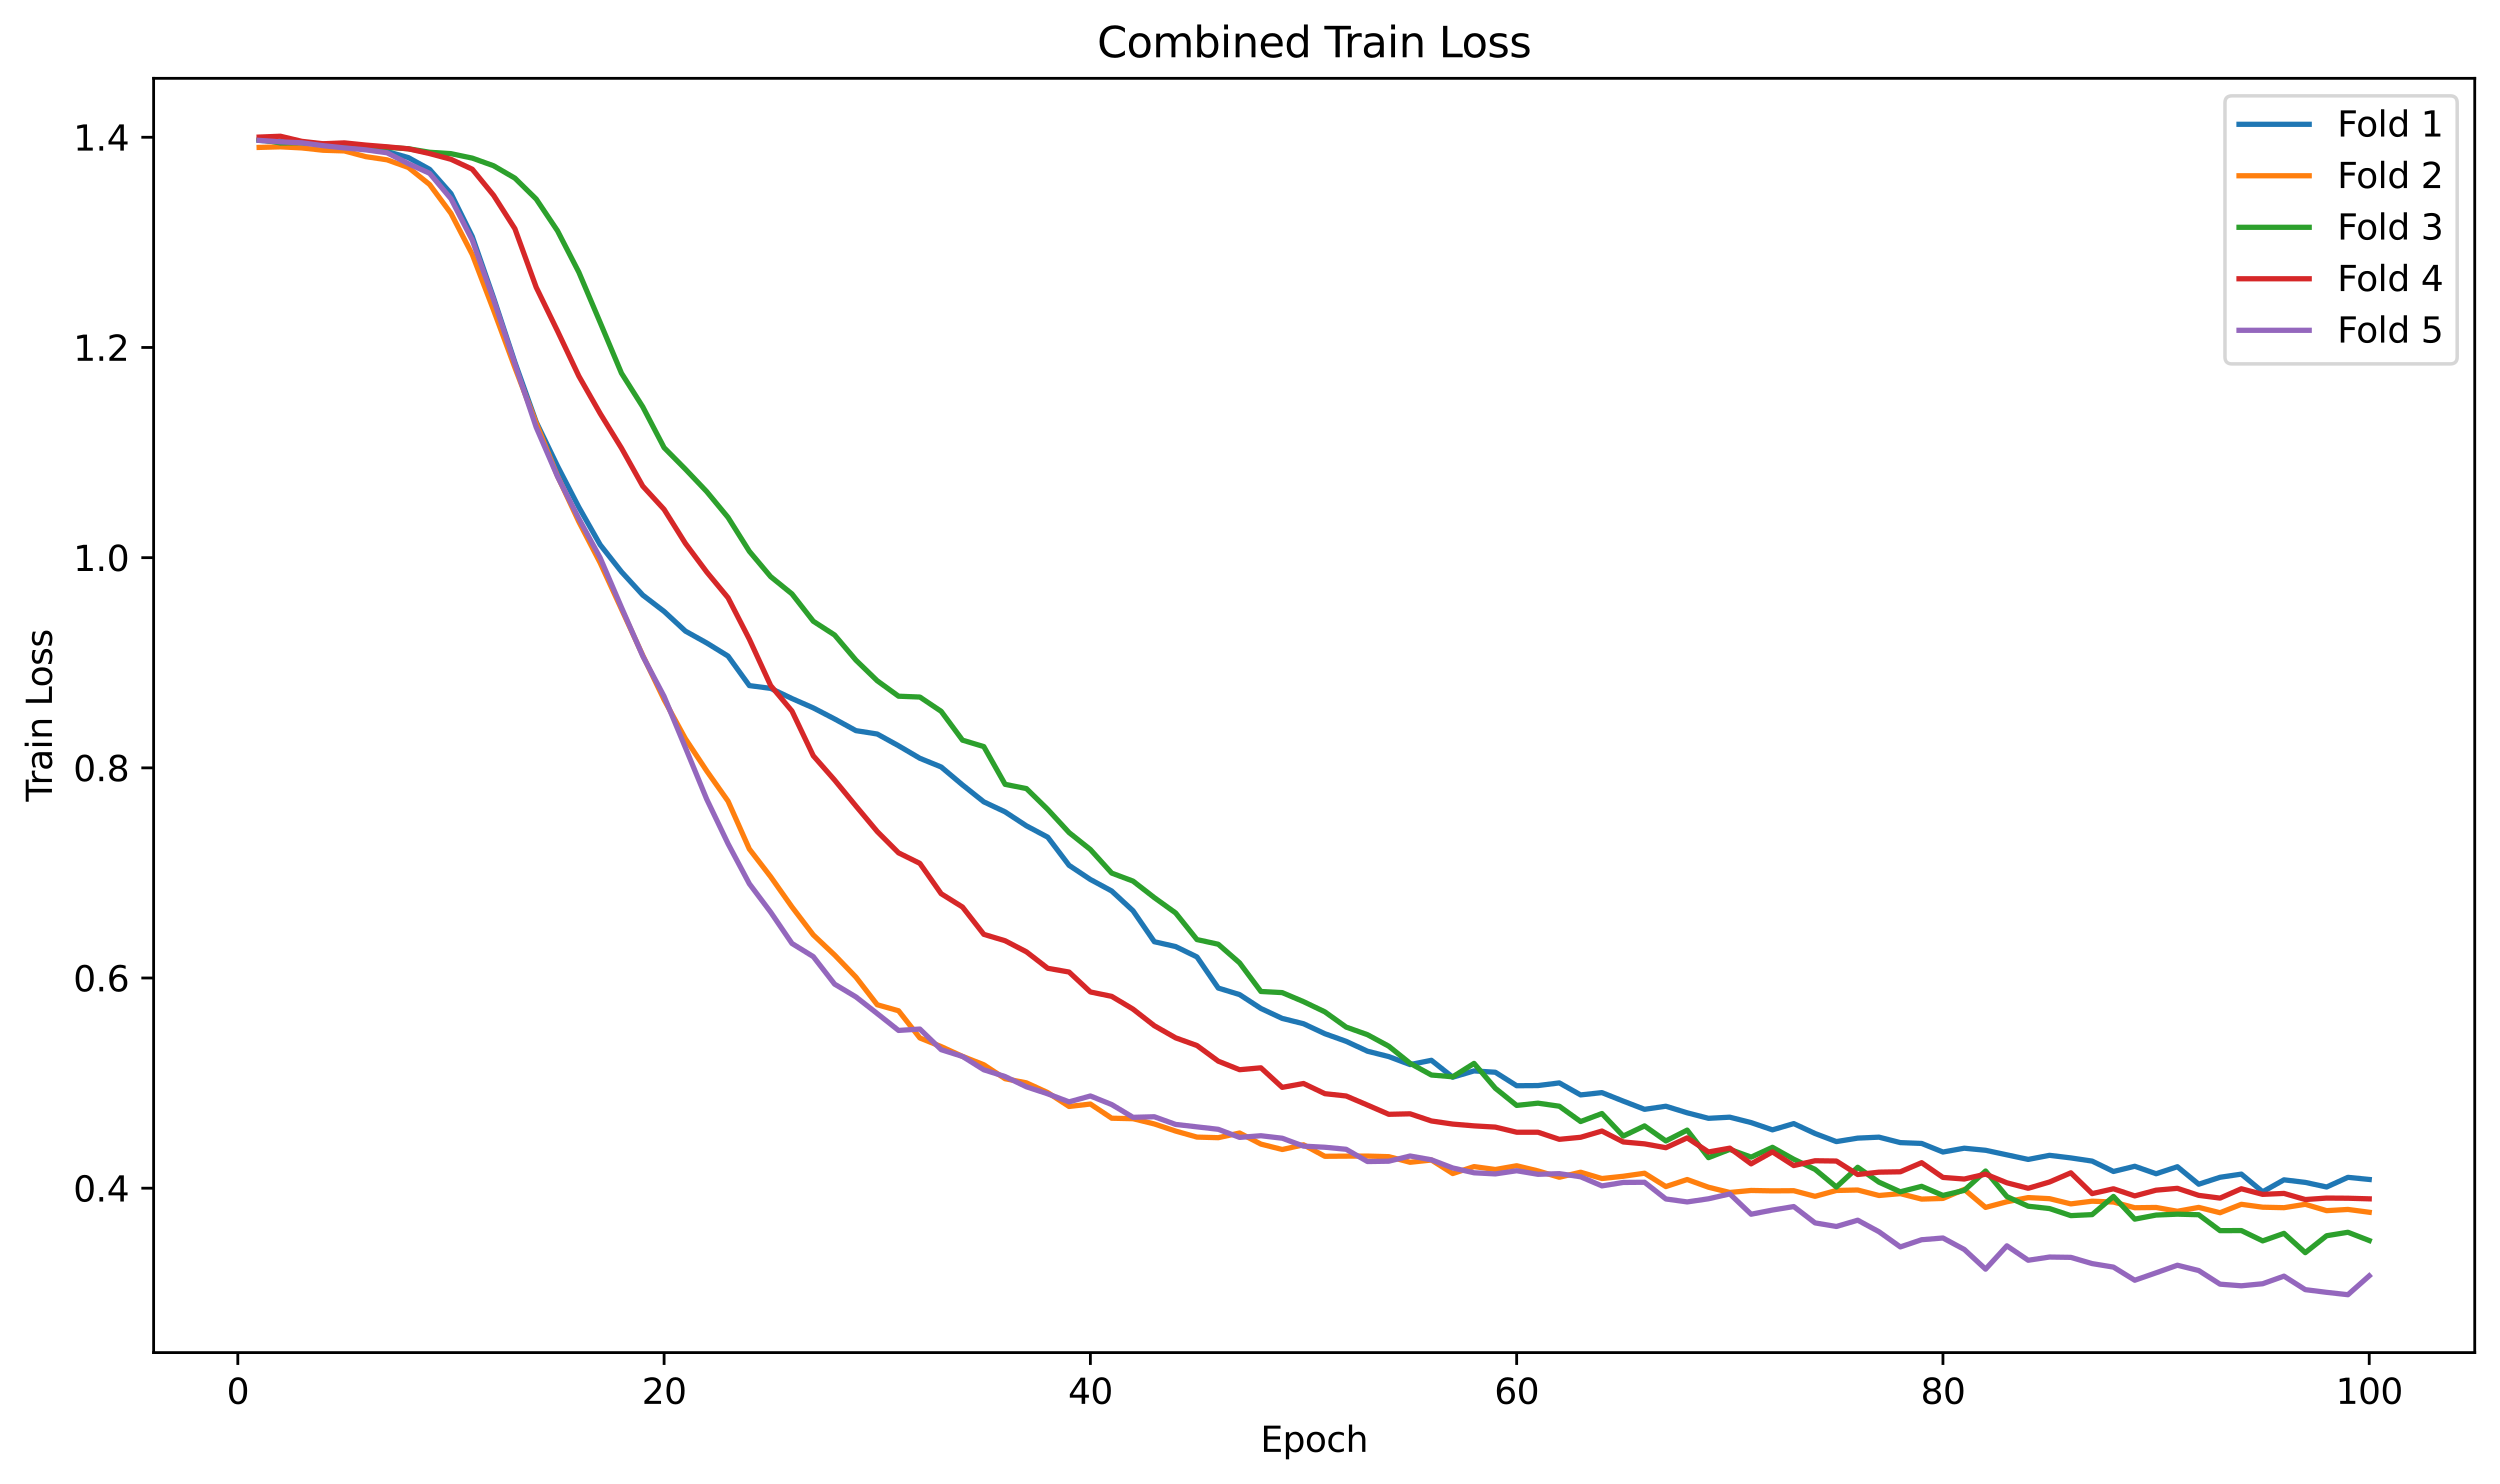<?xml version="1.0" encoding="utf-8" standalone="no"?>
<!DOCTYPE svg PUBLIC "-//W3C//DTD SVG 1.1//EN"
  "http://www.w3.org/Graphics/SVG/1.1/DTD/svg11.dtd">
<svg xmlns:xlink="http://www.w3.org/1999/xlink" width="712.461pt" height="423.034pt" viewBox="0 0 712.461 423.034" xmlns="http://www.w3.org/2000/svg" version="1.1">
 <defs>
  <style type="text/css">*{stroke-linejoin: round; stroke-linecap: butt}</style>
 </defs>
 <g id="figure_1">
  <g id="patch_1">
   <path d="M 0 423.034 
L 712.461 423.034 
L 712.461 0 
L 0 0 
z
" style="fill: #ffffff"/>
  </g>
  <g id="axes_1">
   <g id="patch_2">
    <path d="M 43.781 385.478 
L 705.261 385.478 
L 705.261 22.318 
L 43.781 22.318 
z
" style="fill: #ffffff"/>
   </g>
   <g id="matplotlib.axis_1">
    <g id="xtick_1">
     <g id="line2d_1">
      <defs>
       <path id="m924b63fc65" d="M 0 0 
L 0 3.5 
" style="stroke: #000000; stroke-width: 0.8"/>
      </defs>
      <g>
       <use xlink:href="#m924b63fc65" x="67.774" y="385.478" style="stroke: #000000; stroke-width: 0.8"/>
      </g>
     </g>
     <g id="text_1">
      <!-- 0 -->
      <g transform="translate(64.593 400.077) scale(0.1 -0.1)">
       <defs>
        <path id="DejaVuSans-30" d="M 2034 4250 
Q 1547 4250 1301 3770 
Q 1056 3291 1056 2328 
Q 1056 1369 1301 889 
Q 1547 409 2034 409 
Q 2525 409 2770 889 
Q 3016 1369 3016 2328 
Q 3016 3291 2770 3770 
Q 2525 4250 2034 4250 
z
M 2034 4750 
Q 2819 4750 3233 4129 
Q 3647 3509 3647 2328 
Q 3647 1150 3233 529 
Q 2819 -91 2034 -91 
Q 1250 -91 836 529 
Q 422 1150 422 2328 
Q 422 3509 836 4129 
Q 1250 4750 2034 4750 
z
" transform="scale(0.016)"/>
       </defs>
       <use xlink:href="#DejaVuSans-30"/>
      </g>
     </g>
    </g>
    <g id="xtick_2">
     <g id="line2d_2">
      <g>
       <use xlink:href="#m924b63fc65" x="189.258" y="385.478" style="stroke: #000000; stroke-width: 0.8"/>
      </g>
     </g>
     <g id="text_2">
      <!-- 20 -->
      <g transform="translate(182.896 400.077) scale(0.1 -0.1)">
       <defs>
        <path id="DejaVuSans-32" d="M 1228 531 
L 3431 531 
L 3431 0 
L 469 0 
L 469 531 
Q 828 903 1448 1529 
Q 2069 2156 2228 2338 
Q 2531 2678 2651 2914 
Q 2772 3150 2772 3378 
Q 2772 3750 2511 3984 
Q 2250 4219 1831 4219 
Q 1534 4219 1204 4116 
Q 875 4013 500 3803 
L 500 4441 
Q 881 4594 1212 4672 
Q 1544 4750 1819 4750 
Q 2544 4750 2975 4387 
Q 3406 4025 3406 3419 
Q 3406 3131 3298 2873 
Q 3191 2616 2906 2266 
Q 2828 2175 2409 1742 
Q 1991 1309 1228 531 
z
" transform="scale(0.016)"/>
       </defs>
       <use xlink:href="#DejaVuSans-32"/>
       <use xlink:href="#DejaVuSans-30" transform="translate(63.623 0)"/>
      </g>
     </g>
    </g>
    <g id="xtick_3">
     <g id="line2d_3">
      <g>
       <use xlink:href="#m924b63fc65" x="310.742" y="385.478" style="stroke: #000000; stroke-width: 0.8"/>
      </g>
     </g>
     <g id="text_3">
      <!-- 40 -->
      <g transform="translate(304.38 400.077) scale(0.1 -0.1)">
       <defs>
        <path id="DejaVuSans-34" d="M 2419 4116 
L 825 1625 
L 2419 1625 
L 2419 4116 
z
M 2253 4666 
L 3047 4666 
L 3047 1625 
L 3713 1625 
L 3713 1100 
L 3047 1100 
L 3047 0 
L 2419 0 
L 2419 1100 
L 313 1100 
L 313 1709 
L 2253 4666 
z
" transform="scale(0.016)"/>
       </defs>
       <use xlink:href="#DejaVuSans-34"/>
       <use xlink:href="#DejaVuSans-30" transform="translate(63.623 0)"/>
      </g>
     </g>
    </g>
    <g id="xtick_4">
     <g id="line2d_4">
      <g>
       <use xlink:href="#m924b63fc65" x="432.226" y="385.478" style="stroke: #000000; stroke-width: 0.8"/>
      </g>
     </g>
     <g id="text_4">
      <!-- 60 -->
      <g transform="translate(425.864 400.077) scale(0.1 -0.1)">
       <defs>
        <path id="DejaVuSans-36" d="M 2113 2584 
Q 1688 2584 1439 2293 
Q 1191 2003 1191 1497 
Q 1191 994 1439 701 
Q 1688 409 2113 409 
Q 2538 409 2786 701 
Q 3034 994 3034 1497 
Q 3034 2003 2786 2293 
Q 2538 2584 2113 2584 
z
M 3366 4563 
L 3366 3988 
Q 3128 4100 2886 4159 
Q 2644 4219 2406 4219 
Q 1781 4219 1451 3797 
Q 1122 3375 1075 2522 
Q 1259 2794 1537 2939 
Q 1816 3084 2150 3084 
Q 2853 3084 3261 2657 
Q 3669 2231 3669 1497 
Q 3669 778 3244 343 
Q 2819 -91 2113 -91 
Q 1303 -91 875 529 
Q 447 1150 447 2328 
Q 447 3434 972 4092 
Q 1497 4750 2381 4750 
Q 2619 4750 2861 4703 
Q 3103 4656 3366 4563 
z
" transform="scale(0.016)"/>
       </defs>
       <use xlink:href="#DejaVuSans-36"/>
       <use xlink:href="#DejaVuSans-30" transform="translate(63.623 0)"/>
      </g>
     </g>
    </g>
    <g id="xtick_5">
     <g id="line2d_5">
      <g>
       <use xlink:href="#m924b63fc65" x="553.71" y="385.478" style="stroke: #000000; stroke-width: 0.8"/>
      </g>
     </g>
     <g id="text_5">
      <!-- 80 -->
      <g transform="translate(547.348 400.077) scale(0.1 -0.1)">
       <defs>
        <path id="DejaVuSans-38" d="M 2034 2216 
Q 1584 2216 1326 1975 
Q 1069 1734 1069 1313 
Q 1069 891 1326 650 
Q 1584 409 2034 409 
Q 2484 409 2743 651 
Q 3003 894 3003 1313 
Q 3003 1734 2745 1975 
Q 2488 2216 2034 2216 
z
M 1403 2484 
Q 997 2584 770 2862 
Q 544 3141 544 3541 
Q 544 4100 942 4425 
Q 1341 4750 2034 4750 
Q 2731 4750 3128 4425 
Q 3525 4100 3525 3541 
Q 3525 3141 3298 2862 
Q 3072 2584 2669 2484 
Q 3125 2378 3379 2068 
Q 3634 1759 3634 1313 
Q 3634 634 3220 271 
Q 2806 -91 2034 -91 
Q 1263 -91 848 271 
Q 434 634 434 1313 
Q 434 1759 690 2068 
Q 947 2378 1403 2484 
z
M 1172 3481 
Q 1172 3119 1398 2916 
Q 1625 2713 2034 2713 
Q 2441 2713 2670 2916 
Q 2900 3119 2900 3481 
Q 2900 3844 2670 4047 
Q 2441 4250 2034 4250 
Q 1625 4250 1398 4047 
Q 1172 3844 1172 3481 
z
" transform="scale(0.016)"/>
       </defs>
       <use xlink:href="#DejaVuSans-38"/>
       <use xlink:href="#DejaVuSans-30" transform="translate(63.623 0)"/>
      </g>
     </g>
    </g>
    <g id="xtick_6">
     <g id="line2d_6">
      <g>
       <use xlink:href="#m924b63fc65" x="675.194" y="385.478" style="stroke: #000000; stroke-width: 0.8"/>
      </g>
     </g>
     <g id="text_6">
      <!-- 100 -->
      <g transform="translate(665.65 400.077) scale(0.1 -0.1)">
       <defs>
        <path id="DejaVuSans-31" d="M 794 531 
L 1825 531 
L 1825 4091 
L 703 3866 
L 703 4441 
L 1819 4666 
L 2450 4666 
L 2450 531 
L 3481 531 
L 3481 0 
L 794 0 
L 794 531 
z
" transform="scale(0.016)"/>
       </defs>
       <use xlink:href="#DejaVuSans-31"/>
       <use xlink:href="#DejaVuSans-30" transform="translate(63.623 0)"/>
       <use xlink:href="#DejaVuSans-30" transform="translate(127.246 0)"/>
      </g>
     </g>
    </g>
    <g id="text_7">
     <!-- Epoch -->
     <g transform="translate(359.21 413.755) scale(0.1 -0.1)">
      <defs>
       <path id="DejaVuSans-45" d="M 628 4666 
L 3578 4666 
L 3578 4134 
L 1259 4134 
L 1259 2753 
L 3481 2753 
L 3481 2222 
L 1259 2222 
L 1259 531 
L 3634 531 
L 3634 0 
L 628 0 
L 628 4666 
z
" transform="scale(0.016)"/>
       <path id="DejaVuSans-70" d="M 1159 525 
L 1159 -1331 
L 581 -1331 
L 581 3500 
L 1159 3500 
L 1159 2969 
Q 1341 3281 1617 3432 
Q 1894 3584 2278 3584 
Q 2916 3584 3314 3078 
Q 3713 2572 3713 1747 
Q 3713 922 3314 415 
Q 2916 -91 2278 -91 
Q 1894 -91 1617 61 
Q 1341 213 1159 525 
z
M 3116 1747 
Q 3116 2381 2855 2742 
Q 2594 3103 2138 3103 
Q 1681 3103 1420 2742 
Q 1159 2381 1159 1747 
Q 1159 1113 1420 752 
Q 1681 391 2138 391 
Q 2594 391 2855 752 
Q 3116 1113 3116 1747 
z
" transform="scale(0.016)"/>
       <path id="DejaVuSans-6f" d="M 1959 3097 
Q 1497 3097 1228 2736 
Q 959 2375 959 1747 
Q 959 1119 1226 758 
Q 1494 397 1959 397 
Q 2419 397 2687 759 
Q 2956 1122 2956 1747 
Q 2956 2369 2687 2733 
Q 2419 3097 1959 3097 
z
M 1959 3584 
Q 2709 3584 3137 3096 
Q 3566 2609 3566 1747 
Q 3566 888 3137 398 
Q 2709 -91 1959 -91 
Q 1206 -91 779 398 
Q 353 888 353 1747 
Q 353 2609 779 3096 
Q 1206 3584 1959 3584 
z
" transform="scale(0.016)"/>
       <path id="DejaVuSans-63" d="M 3122 3366 
L 3122 2828 
Q 2878 2963 2633 3030 
Q 2388 3097 2138 3097 
Q 1578 3097 1268 2742 
Q 959 2388 959 1747 
Q 959 1106 1268 751 
Q 1578 397 2138 397 
Q 2388 397 2633 464 
Q 2878 531 3122 666 
L 3122 134 
Q 2881 22 2623 -34 
Q 2366 -91 2075 -91 
Q 1284 -91 818 406 
Q 353 903 353 1747 
Q 353 2603 823 3093 
Q 1294 3584 2113 3584 
Q 2378 3584 2631 3529 
Q 2884 3475 3122 3366 
z
" transform="scale(0.016)"/>
       <path id="DejaVuSans-68" d="M 3513 2113 
L 3513 0 
L 2938 0 
L 2938 2094 
Q 2938 2591 2744 2837 
Q 2550 3084 2163 3084 
Q 1697 3084 1428 2787 
Q 1159 2491 1159 1978 
L 1159 0 
L 581 0 
L 581 4863 
L 1159 4863 
L 1159 2956 
Q 1366 3272 1645 3428 
Q 1925 3584 2291 3584 
Q 2894 3584 3203 3211 
Q 3513 2838 3513 2113 
z
" transform="scale(0.016)"/>
      </defs>
      <use xlink:href="#DejaVuSans-45"/>
      <use xlink:href="#DejaVuSans-70" transform="translate(63.184 0)"/>
      <use xlink:href="#DejaVuSans-6f" transform="translate(126.66 0)"/>
      <use xlink:href="#DejaVuSans-63" transform="translate(187.842 0)"/>
      <use xlink:href="#DejaVuSans-68" transform="translate(242.822 0)"/>
     </g>
    </g>
   </g>
   <g id="matplotlib.axis_2">
    <g id="ytick_1">
     <g id="line2d_7">
      <defs>
       <path id="m4c1a7617cb" d="M 0 0 
L -3.5 0 
" style="stroke: #000000; stroke-width: 0.8"/>
      </defs>
      <g>
       <use xlink:href="#m4c1a7617cb" x="43.781" y="338.619" style="stroke: #000000; stroke-width: 0.8"/>
      </g>
     </g>
     <g id="text_8">
      <!-- 0.4 -->
      <g transform="translate(20.878 342.419) scale(0.1 -0.1)">
       <defs>
        <path id="DejaVuSans-2e" d="M 684 794 
L 1344 794 
L 1344 0 
L 684 0 
L 684 794 
z
" transform="scale(0.016)"/>
       </defs>
       <use xlink:href="#DejaVuSans-30"/>
       <use xlink:href="#DejaVuSans-2e" transform="translate(63.623 0)"/>
       <use xlink:href="#DejaVuSans-34" transform="translate(95.41 0)"/>
      </g>
     </g>
    </g>
    <g id="ytick_2">
     <g id="line2d_8">
      <g>
       <use xlink:href="#m4c1a7617cb" x="43.781" y="278.72" style="stroke: #000000; stroke-width: 0.8"/>
      </g>
     </g>
     <g id="text_9">
      <!-- 0.6 -->
      <g transform="translate(20.878 282.519) scale(0.1 -0.1)">
       <use xlink:href="#DejaVuSans-30"/>
       <use xlink:href="#DejaVuSans-2e" transform="translate(63.623 0)"/>
       <use xlink:href="#DejaVuSans-36" transform="translate(95.41 0)"/>
      </g>
     </g>
    </g>
    <g id="ytick_3">
     <g id="line2d_9">
      <g>
       <use xlink:href="#m4c1a7617cb" x="43.781" y="218.821" style="stroke: #000000; stroke-width: 0.8"/>
      </g>
     </g>
     <g id="text_10">
      <!-- 0.8 -->
      <g transform="translate(20.878 222.62) scale(0.1 -0.1)">
       <use xlink:href="#DejaVuSans-30"/>
       <use xlink:href="#DejaVuSans-2e" transform="translate(63.623 0)"/>
       <use xlink:href="#DejaVuSans-38" transform="translate(95.41 0)"/>
      </g>
     </g>
    </g>
    <g id="ytick_4">
     <g id="line2d_10">
      <g>
       <use xlink:href="#m4c1a7617cb" x="43.781" y="158.922" style="stroke: #000000; stroke-width: 0.8"/>
      </g>
     </g>
     <g id="text_11">
      <!-- 1.0 -->
      <g transform="translate(20.878 162.721) scale(0.1 -0.1)">
       <use xlink:href="#DejaVuSans-31"/>
       <use xlink:href="#DejaVuSans-2e" transform="translate(63.623 0)"/>
       <use xlink:href="#DejaVuSans-30" transform="translate(95.41 0)"/>
      </g>
     </g>
    </g>
    <g id="ytick_5">
     <g id="line2d_11">
      <g>
       <use xlink:href="#m4c1a7617cb" x="43.781" y="99.023" style="stroke: #000000; stroke-width: 0.8"/>
      </g>
     </g>
     <g id="text_12">
      <!-- 1.2 -->
      <g transform="translate(20.878 102.822) scale(0.1 -0.1)">
       <use xlink:href="#DejaVuSans-31"/>
       <use xlink:href="#DejaVuSans-2e" transform="translate(63.623 0)"/>
       <use xlink:href="#DejaVuSans-32" transform="translate(95.41 0)"/>
      </g>
     </g>
    </g>
    <g id="ytick_6">
     <g id="line2d_12">
      <g>
       <use xlink:href="#m4c1a7617cb" x="43.781" y="39.123" style="stroke: #000000; stroke-width: 0.8"/>
      </g>
     </g>
     <g id="text_13">
      <!-- 1.4 -->
      <g transform="translate(20.878 42.923) scale(0.1 -0.1)">
       <use xlink:href="#DejaVuSans-31"/>
       <use xlink:href="#DejaVuSans-2e" transform="translate(63.623 0)"/>
       <use xlink:href="#DejaVuSans-34" transform="translate(95.41 0)"/>
      </g>
     </g>
    </g>
    <g id="text_14">
     <!-- Train Loss -->
     <g transform="translate(14.798 228.448) rotate(-90) scale(0.1 -0.1)">
      <defs>
       <path id="DejaVuSans-54" d="M -19 4666 
L 3928 4666 
L 3928 4134 
L 2272 4134 
L 2272 0 
L 1638 0 
L 1638 4134 
L -19 4134 
L -19 4666 
z
" transform="scale(0.016)"/>
       <path id="DejaVuSans-72" d="M 2631 2963 
Q 2534 3019 2420 3045 
Q 2306 3072 2169 3072 
Q 1681 3072 1420 2755 
Q 1159 2438 1159 1844 
L 1159 0 
L 581 0 
L 581 3500 
L 1159 3500 
L 1159 2956 
Q 1341 3275 1631 3429 
Q 1922 3584 2338 3584 
Q 2397 3584 2469 3576 
Q 2541 3569 2628 3553 
L 2631 2963 
z
" transform="scale(0.016)"/>
       <path id="DejaVuSans-61" d="M 2194 1759 
Q 1497 1759 1228 1600 
Q 959 1441 959 1056 
Q 959 750 1161 570 
Q 1363 391 1709 391 
Q 2188 391 2477 730 
Q 2766 1069 2766 1631 
L 2766 1759 
L 2194 1759 
z
M 3341 1997 
L 3341 0 
L 2766 0 
L 2766 531 
Q 2569 213 2275 61 
Q 1981 -91 1556 -91 
Q 1019 -91 701 211 
Q 384 513 384 1019 
Q 384 1609 779 1909 
Q 1175 2209 1959 2209 
L 2766 2209 
L 2766 2266 
Q 2766 2663 2505 2880 
Q 2244 3097 1772 3097 
Q 1472 3097 1187 3025 
Q 903 2953 641 2809 
L 641 3341 
Q 956 3463 1253 3523 
Q 1550 3584 1831 3584 
Q 2591 3584 2966 3190 
Q 3341 2797 3341 1997 
z
" transform="scale(0.016)"/>
       <path id="DejaVuSans-69" d="M 603 3500 
L 1178 3500 
L 1178 0 
L 603 0 
L 603 3500 
z
M 603 4863 
L 1178 4863 
L 1178 4134 
L 603 4134 
L 603 4863 
z
" transform="scale(0.016)"/>
       <path id="DejaVuSans-6e" d="M 3513 2113 
L 3513 0 
L 2938 0 
L 2938 2094 
Q 2938 2591 2744 2837 
Q 2550 3084 2163 3084 
Q 1697 3084 1428 2787 
Q 1159 2491 1159 1978 
L 1159 0 
L 581 0 
L 581 3500 
L 1159 3500 
L 1159 2956 
Q 1366 3272 1645 3428 
Q 1925 3584 2291 3584 
Q 2894 3584 3203 3211 
Q 3513 2838 3513 2113 
z
" transform="scale(0.016)"/>
       <path id="DejaVuSans-20" transform="scale(0.016)"/>
       <path id="DejaVuSans-4c" d="M 628 4666 
L 1259 4666 
L 1259 531 
L 3531 531 
L 3531 0 
L 628 0 
L 628 4666 
z
" transform="scale(0.016)"/>
       <path id="DejaVuSans-73" d="M 2834 3397 
L 2834 2853 
Q 2591 2978 2328 3040 
Q 2066 3103 1784 3103 
Q 1356 3103 1142 2972 
Q 928 2841 928 2578 
Q 928 2378 1081 2264 
Q 1234 2150 1697 2047 
L 1894 2003 
Q 2506 1872 2764 1633 
Q 3022 1394 3022 966 
Q 3022 478 2636 193 
Q 2250 -91 1575 -91 
Q 1294 -91 989 -36 
Q 684 19 347 128 
L 347 722 
Q 666 556 975 473 
Q 1284 391 1588 391 
Q 1994 391 2212 530 
Q 2431 669 2431 922 
Q 2431 1156 2273 1281 
Q 2116 1406 1581 1522 
L 1381 1569 
Q 847 1681 609 1914 
Q 372 2147 372 2553 
Q 372 3047 722 3315 
Q 1072 3584 1716 3584 
Q 2034 3584 2315 3537 
Q 2597 3491 2834 3397 
z
" transform="scale(0.016)"/>
      </defs>
      <use xlink:href="#DejaVuSans-54"/>
      <use xlink:href="#DejaVuSans-72" transform="translate(46.334 0)"/>
      <use xlink:href="#DejaVuSans-61" transform="translate(87.447 0)"/>
      <use xlink:href="#DejaVuSans-69" transform="translate(148.727 0)"/>
      <use xlink:href="#DejaVuSans-6e" transform="translate(176.51 0)"/>
      <use xlink:href="#DejaVuSans-20" transform="translate(239.889 0)"/>
      <use xlink:href="#DejaVuSans-4c" transform="translate(271.676 0)"/>
      <use xlink:href="#DejaVuSans-6f" transform="translate(325.639 0)"/>
      <use xlink:href="#DejaVuSans-73" transform="translate(386.82 0)"/>
      <use xlink:href="#DejaVuSans-73" transform="translate(438.92 0)"/>
     </g>
    </g>
   </g>
   <g id="line2d_13">
    <path d="M 73.849 40.013 
L 79.923 40.369 
L 85.997 40.714 
L 92.071 41.216 
L 98.145 41.264 
L 104.22 42.369 
L 110.294 43.195 
L 116.368 44.911 
L 122.442 48.269 
L 128.516 55.159 
L 134.59 67.405 
L 140.665 84.882 
L 146.739 103.263 
L 152.813 120.259 
L 158.887 132.835 
L 164.961 144.548 
L 171.036 155.246 
L 177.11 162.956 
L 183.184 169.597 
L 189.258 174.248 
L 195.332 179.856 
L 201.407 183.238 
L 207.481 186.976 
L 213.555 195.387 
L 219.629 196.178 
L 225.703 199.081 
L 231.778 201.743 
L 237.852 204.893 
L 243.926 208.222 
L 250 209.183 
L 256.074 212.534 
L 262.149 216.102 
L 268.223 218.581 
L 274.297 223.687 
L 280.371 228.516 
L 286.445 231.378 
L 292.52 235.358 
L 298.594 238.585 
L 304.668 246.61 
L 310.742 250.641 
L 316.816 253.923 
L 322.891 259.548 
L 328.965 268.377 
L 335.039 269.756 
L 341.113 272.711 
L 347.187 281.58 
L 353.262 283.443 
L 359.336 287.401 
L 365.41 290.231 
L 371.484 291.751 
L 377.558 294.589 
L 383.633 296.766 
L 389.707 299.581 
L 395.781 301.109 
L 401.855 303.39 
L 407.929 302.17 
L 414.004 306.98 
L 420.078 305.19 
L 426.152 305.573 
L 432.226 309.414 
L 438.3 309.369 
L 444.375 308.609 
L 450.449 312.03 
L 456.523 311.377 
L 462.597 313.796 
L 468.671 316.14 
L 474.745 315.258 
L 480.82 317.133 
L 486.894 318.702 
L 492.968 318.381 
L 499.042 319.918 
L 505.116 321.992 
L 511.191 320.208 
L 517.265 323.033 
L 523.339 325.337 
L 529.413 324.346 
L 535.487 324.073 
L 541.562 325.626 
L 547.636 325.862 
L 553.71 328.31 
L 559.784 327.22 
L 565.858 327.812 
L 571.933 329.112 
L 578.007 330.417 
L 584.081 329.251 
L 590.155 329.985 
L 596.229 330.897 
L 602.304 333.85 
L 608.378 332.367 
L 614.452 334.498 
L 620.526 332.499 
L 626.6 337.483 
L 632.675 335.505 
L 638.749 334.604 
L 644.823 339.644 
L 650.897 336.23 
L 656.971 336.966 
L 663.046 338.277 
L 669.12 335.524 
L 675.194 336.128 
" clip-path="url(#pa432b64fd1)" style="fill: none; stroke: #1f77b4; stroke-width: 1.5; stroke-linecap: square"/>
   </g>
   <g id="line2d_14">
    <path d="M 73.849 42.013 
L 79.923 41.844 
L 85.997 42.155 
L 92.071 42.82 
L 98.145 43.015 
L 104.22 44.639 
L 110.294 45.547 
L 116.368 47.723 
L 122.442 52.593 
L 128.516 60.801 
L 134.59 72.519 
L 140.665 88.398 
L 146.739 104.756 
L 152.813 120.582 
L 158.887 135.658 
L 164.961 148.695 
L 171.036 160.399 
L 177.11 173.594 
L 183.184 186.793 
L 189.258 199.406 
L 195.332 210.532 
L 201.407 219.711 
L 207.481 228.315 
L 213.555 241.97 
L 219.629 249.861 
L 225.703 258.468 
L 231.778 266.438 
L 237.852 272.16 
L 243.926 278.464 
L 250 286.338 
L 256.074 288.051 
L 262.149 295.806 
L 268.223 298.265 
L 274.297 301.051 
L 280.371 303.441 
L 286.445 307.422 
L 292.52 308.593 
L 298.594 311.381 
L 304.668 315.326 
L 310.742 314.631 
L 316.816 318.675 
L 322.891 318.812 
L 328.965 320.311 
L 335.039 322.34 
L 341.113 324.055 
L 347.187 324.223 
L 353.262 322.891 
L 359.336 326.048 
L 365.41 327.593 
L 371.484 326.253 
L 377.558 329.525 
L 383.633 329.481 
L 389.707 329.467 
L 395.781 329.633 
L 401.855 331.232 
L 407.929 330.588 
L 414.004 334.441 
L 420.078 332.462 
L 426.152 333.292 
L 432.226 332.219 
L 438.3 333.695 
L 444.375 335.505 
L 450.449 334.063 
L 456.523 335.863 
L 462.597 335.215 
L 468.671 334.35 
L 474.745 338.152 
L 480.82 336.142 
L 486.894 338.343 
L 492.968 339.834 
L 499.042 339.262 
L 505.116 339.377 
L 511.191 339.332 
L 517.265 340.935 
L 523.339 339.265 
L 529.413 339.133 
L 535.487 340.7 
L 541.562 340.171 
L 547.636 341.725 
L 553.71 341.537 
L 559.784 338.964 
L 565.858 344.095 
L 571.933 342.481 
L 578.007 341.294 
L 584.081 341.603 
L 590.155 343.088 
L 596.229 342.322 
L 602.304 342.562 
L 608.378 344.189 
L 614.452 344.107 
L 620.526 345.192 
L 626.6 344.088 
L 632.675 345.607 
L 638.749 343.207 
L 644.823 344.032 
L 650.897 344.171 
L 656.971 343.208 
L 663.046 345.019 
L 669.12 344.671 
L 675.194 345.473 
" clip-path="url(#pa432b64fd1)" style="fill: none; stroke: #ff7f0e; stroke-width: 1.5; stroke-linecap: square"/>
   </g>
   <g id="line2d_15">
    <path d="M 73.849 39.711 
L 79.923 40.736 
L 85.997 40.665 
L 92.071 41.047 
L 98.145 41.213 
L 104.22 41.664 
L 110.294 42.003 
L 116.368 42.388 
L 122.442 43.393 
L 128.516 43.79 
L 134.59 45.059 
L 140.665 47.24 
L 146.739 50.769 
L 152.813 56.73 
L 158.887 65.791 
L 164.961 77.58 
L 171.036 91.9 
L 177.11 106.354 
L 183.184 115.951 
L 189.258 127.578 
L 195.332 133.71 
L 201.407 140.104 
L 207.481 147.459 
L 213.555 157.12 
L 219.629 164.343 
L 225.703 169.259 
L 231.778 177.044 
L 237.852 180.971 
L 243.926 188.137 
L 250 194.013 
L 256.074 198.407 
L 262.149 198.648 
L 268.223 202.723 
L 274.297 210.934 
L 280.371 212.771 
L 286.445 223.53 
L 292.52 224.735 
L 298.594 230.677 
L 304.668 237.271 
L 310.742 242.097 
L 316.816 248.817 
L 322.891 251.1 
L 328.965 255.813 
L 335.039 260.182 
L 341.113 267.764 
L 347.187 269.096 
L 353.262 274.401 
L 359.336 282.556 
L 365.41 282.877 
L 371.484 285.454 
L 377.558 288.362 
L 383.633 292.708 
L 389.707 294.87 
L 395.781 298.154 
L 401.855 303.03 
L 407.929 306.365 
L 414.004 306.87 
L 420.078 303.055 
L 426.152 310.14 
L 432.226 315.025 
L 438.3 314.384 
L 444.375 315.255 
L 450.449 319.619 
L 456.523 317.337 
L 462.597 323.759 
L 468.671 320.861 
L 474.745 325.148 
L 480.82 322.067 
L 486.894 329.914 
L 492.968 327.556 
L 499.042 329.764 
L 505.116 326.968 
L 511.191 330.362 
L 517.265 333.259 
L 523.339 338.283 
L 529.413 332.661 
L 535.487 336.905 
L 541.562 339.637 
L 547.636 338.085 
L 553.71 340.678 
L 559.784 339.244 
L 565.858 333.726 
L 571.933 341.01 
L 578.007 343.755 
L 584.081 344.422 
L 590.155 346.434 
L 596.229 346.147 
L 602.304 340.979 
L 608.378 347.436 
L 614.452 346.274 
L 620.526 346.018 
L 626.6 346.182 
L 632.675 350.715 
L 638.749 350.692 
L 644.823 353.634 
L 650.897 351.49 
L 656.971 356.984 
L 663.046 352.166 
L 669.12 351.177 
L 675.194 353.533 
" clip-path="url(#pa432b64fd1)" style="fill: none; stroke: #2ca02c; stroke-width: 1.5; stroke-linecap: square"/>
   </g>
   <g id="line2d_16">
    <path d="M 73.849 39.065 
L 79.923 38.825 
L 85.997 40.279 
L 92.071 40.97 
L 98.145 40.717 
L 104.22 41.342 
L 110.294 41.837 
L 116.368 42.411 
L 122.442 43.772 
L 128.516 45.395 
L 134.59 48.224 
L 140.665 55.659 
L 146.739 65.188 
L 152.813 81.874 
L 158.887 94.343 
L 164.961 107.184 
L 171.036 117.836 
L 177.11 127.705 
L 183.184 138.555 
L 189.258 145.174 
L 195.332 154.869 
L 201.407 163.02 
L 207.481 170.356 
L 213.555 182.171 
L 219.629 195.382 
L 225.703 202.647 
L 231.778 215.392 
L 237.852 222.306 
L 243.926 229.701 
L 250 236.972 
L 256.074 243.05 
L 262.149 246.051 
L 268.223 254.703 
L 274.297 258.488 
L 280.371 266.275 
L 286.445 268.101 
L 292.52 271.258 
L 298.594 275.946 
L 304.668 277.017 
L 310.742 282.695 
L 316.816 283.948 
L 322.891 287.583 
L 328.965 292.314 
L 335.039 295.772 
L 341.113 297.96 
L 347.187 302.417 
L 353.262 304.85 
L 359.336 304.309 
L 365.41 309.882 
L 371.484 308.781 
L 377.558 311.679 
L 383.633 312.342 
L 389.707 314.93 
L 395.781 317.561 
L 401.855 317.418 
L 407.929 319.46 
L 414.004 320.345 
L 420.078 320.856 
L 426.152 321.207 
L 432.226 322.664 
L 438.3 322.668 
L 444.375 324.688 
L 450.449 324.111 
L 456.523 322.325 
L 462.597 325.439 
L 468.671 325.981 
L 474.745 327.078 
L 480.82 324.275 
L 486.894 328.29 
L 492.968 327.205 
L 499.042 331.681 
L 505.116 328.265 
L 511.191 332.168 
L 517.265 330.794 
L 523.339 330.877 
L 529.413 334.718 
L 535.487 334.047 
L 541.562 333.941 
L 547.636 331.348 
L 553.71 335.547 
L 559.784 336.005 
L 565.858 334.606 
L 571.933 337.077 
L 578.007 338.645 
L 584.081 336.851 
L 590.155 334.237 
L 596.229 340.161 
L 602.304 338.783 
L 608.378 340.814 
L 614.452 339.18 
L 620.526 338.656 
L 626.6 340.66 
L 632.675 341.44 
L 638.749 338.778 
L 644.823 340.373 
L 650.897 340.104 
L 656.971 341.848 
L 663.046 341.433 
L 669.12 341.477 
L 675.194 341.649 
" clip-path="url(#pa432b64fd1)" style="fill: none; stroke: #d62728; stroke-width: 1.5; stroke-linecap: square"/>
   </g>
   <g id="line2d_17">
    <path d="M 73.849 40.005 
L 79.923 40.437 
L 85.997 40.693 
L 92.071 41.512 
L 98.145 42.158 
L 104.22 42.714 
L 110.294 43.543 
L 116.368 46.637 
L 122.442 49.401 
L 128.516 56.641 
L 134.59 68.444 
L 140.665 85.398 
L 146.739 103.736 
L 152.813 121.78 
L 158.887 135.816 
L 164.961 147.804 
L 171.036 158.978 
L 177.11 173.106 
L 183.184 186.981 
L 189.258 198.483 
L 195.332 213.067 
L 201.407 227.774 
L 207.481 240.448 
L 213.555 251.861 
L 219.629 259.953 
L 225.703 268.879 
L 231.778 272.629 
L 237.852 280.466 
L 243.926 284.103 
L 250 288.854 
L 256.074 293.659 
L 262.149 293.264 
L 268.223 299.142 
L 274.297 301.072 
L 280.371 304.874 
L 286.445 306.806 
L 292.52 309.722 
L 298.594 311.733 
L 304.668 314.013 
L 310.742 312.334 
L 316.816 314.78 
L 322.891 318.421 
L 328.965 318.254 
L 335.039 320.446 
L 341.113 321.139 
L 347.187 321.837 
L 353.262 324.141 
L 359.336 323.666 
L 365.41 324.377 
L 371.484 326.63 
L 377.558 326.948 
L 383.633 327.529 
L 389.707 331.022 
L 395.781 330.924 
L 401.855 329.441 
L 407.929 330.529 
L 414.004 332.853 
L 420.078 334.228 
L 426.152 334.546 
L 432.226 333.643 
L 438.3 334.659 
L 444.375 334.472 
L 450.449 335.365 
L 456.523 337.959 
L 462.597 336.979 
L 468.671 336.926 
L 474.745 341.69 
L 480.82 342.53 
L 486.894 341.634 
L 492.968 340.245 
L 499.042 346.033 
L 505.116 344.847 
L 511.191 343.849 
L 517.265 348.508 
L 523.339 349.529 
L 529.413 347.738 
L 535.487 351.03 
L 541.562 355.35 
L 547.636 353.302 
L 553.71 352.809 
L 559.784 356.068 
L 565.858 361.688 
L 571.933 355.044 
L 578.007 359.153 
L 584.081 358.237 
L 590.155 358.331 
L 596.229 360.105 
L 602.304 361.106 
L 608.378 364.848 
L 614.452 362.728 
L 620.526 360.569 
L 626.6 362.083 
L 632.675 365.967 
L 638.749 366.432 
L 644.823 365.846 
L 650.897 363.681 
L 656.971 367.53 
L 663.046 368.297 
L 669.12 368.971 
L 675.194 363.594 
" clip-path="url(#pa432b64fd1)" style="fill: none; stroke: #9467bd; stroke-width: 1.5; stroke-linecap: square"/>
   </g>
   <g id="patch_3">
    <path d="M 43.781 385.478 
L 43.781 22.318 
" style="fill: none; stroke: #000000; stroke-width: 0.8; stroke-linejoin: miter; stroke-linecap: square"/>
   </g>
   <g id="patch_4">
    <path d="M 705.261 385.478 
L 705.261 22.318 
" style="fill: none; stroke: #000000; stroke-width: 0.8; stroke-linejoin: miter; stroke-linecap: square"/>
   </g>
   <g id="patch_5">
    <path d="M 43.781 385.478 
L 705.261 385.478 
" style="fill: none; stroke: #000000; stroke-width: 0.8; stroke-linejoin: miter; stroke-linecap: square"/>
   </g>
   <g id="patch_6">
    <path d="M 43.781 22.318 
L 705.261 22.318 
" style="fill: none; stroke: #000000; stroke-width: 0.8; stroke-linejoin: miter; stroke-linecap: square"/>
   </g>
   <g id="text_15">
    <!-- Combined Train Loss -->
    <g transform="translate(312.67 16.318) scale(0.12 -0.12)">
     <defs>
      <path id="DejaVuSans-43" d="M 4122 4306 
L 4122 3641 
Q 3803 3938 3442 4084 
Q 3081 4231 2675 4231 
Q 1875 4231 1450 3742 
Q 1025 3253 1025 2328 
Q 1025 1406 1450 917 
Q 1875 428 2675 428 
Q 3081 428 3442 575 
Q 3803 722 4122 1019 
L 4122 359 
Q 3791 134 3420 21 
Q 3050 -91 2638 -91 
Q 1578 -91 968 557 
Q 359 1206 359 2328 
Q 359 3453 968 4101 
Q 1578 4750 2638 4750 
Q 3056 4750 3426 4639 
Q 3797 4528 4122 4306 
z
" transform="scale(0.016)"/>
      <path id="DejaVuSans-6d" d="M 3328 2828 
Q 3544 3216 3844 3400 
Q 4144 3584 4550 3584 
Q 5097 3584 5394 3201 
Q 5691 2819 5691 2113 
L 5691 0 
L 5113 0 
L 5113 2094 
Q 5113 2597 4934 2840 
Q 4756 3084 4391 3084 
Q 3944 3084 3684 2787 
Q 3425 2491 3425 1978 
L 3425 0 
L 2847 0 
L 2847 2094 
Q 2847 2600 2669 2842 
Q 2491 3084 2119 3084 
Q 1678 3084 1418 2786 
Q 1159 2488 1159 1978 
L 1159 0 
L 581 0 
L 581 3500 
L 1159 3500 
L 1159 2956 
Q 1356 3278 1631 3431 
Q 1906 3584 2284 3584 
Q 2666 3584 2933 3390 
Q 3200 3197 3328 2828 
z
" transform="scale(0.016)"/>
      <path id="DejaVuSans-62" d="M 3116 1747 
Q 3116 2381 2855 2742 
Q 2594 3103 2138 3103 
Q 1681 3103 1420 2742 
Q 1159 2381 1159 1747 
Q 1159 1113 1420 752 
Q 1681 391 2138 391 
Q 2594 391 2855 752 
Q 3116 1113 3116 1747 
z
M 1159 2969 
Q 1341 3281 1617 3432 
Q 1894 3584 2278 3584 
Q 2916 3584 3314 3078 
Q 3713 2572 3713 1747 
Q 3713 922 3314 415 
Q 2916 -91 2278 -91 
Q 1894 -91 1617 61 
Q 1341 213 1159 525 
L 1159 0 
L 581 0 
L 581 4863 
L 1159 4863 
L 1159 2969 
z
" transform="scale(0.016)"/>
      <path id="DejaVuSans-65" d="M 3597 1894 
L 3597 1613 
L 953 1613 
Q 991 1019 1311 708 
Q 1631 397 2203 397 
Q 2534 397 2845 478 
Q 3156 559 3463 722 
L 3463 178 
Q 3153 47 2828 -22 
Q 2503 -91 2169 -91 
Q 1331 -91 842 396 
Q 353 884 353 1716 
Q 353 2575 817 3079 
Q 1281 3584 2069 3584 
Q 2775 3584 3186 3129 
Q 3597 2675 3597 1894 
z
M 3022 2063 
Q 3016 2534 2758 2815 
Q 2500 3097 2075 3097 
Q 1594 3097 1305 2825 
Q 1016 2553 972 2059 
L 3022 2063 
z
" transform="scale(0.016)"/>
      <path id="DejaVuSans-64" d="M 2906 2969 
L 2906 4863 
L 3481 4863 
L 3481 0 
L 2906 0 
L 2906 525 
Q 2725 213 2448 61 
Q 2172 -91 1784 -91 
Q 1150 -91 751 415 
Q 353 922 353 1747 
Q 353 2572 751 3078 
Q 1150 3584 1784 3584 
Q 2172 3584 2448 3432 
Q 2725 3281 2906 2969 
z
M 947 1747 
Q 947 1113 1208 752 
Q 1469 391 1925 391 
Q 2381 391 2643 752 
Q 2906 1113 2906 1747 
Q 2906 2381 2643 2742 
Q 2381 3103 1925 3103 
Q 1469 3103 1208 2742 
Q 947 2381 947 1747 
z
" transform="scale(0.016)"/>
     </defs>
     <use xlink:href="#DejaVuSans-43"/>
     <use xlink:href="#DejaVuSans-6f" transform="translate(69.824 0)"/>
     <use xlink:href="#DejaVuSans-6d" transform="translate(131.006 0)"/>
     <use xlink:href="#DejaVuSans-62" transform="translate(228.418 0)"/>
     <use xlink:href="#DejaVuSans-69" transform="translate(291.895 0)"/>
     <use xlink:href="#DejaVuSans-6e" transform="translate(319.678 0)"/>
     <use xlink:href="#DejaVuSans-65" transform="translate(383.057 0)"/>
     <use xlink:href="#DejaVuSans-64" transform="translate(444.58 0)"/>
     <use xlink:href="#DejaVuSans-20" transform="translate(508.057 0)"/>
     <use xlink:href="#DejaVuSans-54" transform="translate(539.844 0)"/>
     <use xlink:href="#DejaVuSans-72" transform="translate(586.178 0)"/>
     <use xlink:href="#DejaVuSans-61" transform="translate(627.291 0)"/>
     <use xlink:href="#DejaVuSans-69" transform="translate(688.57 0)"/>
     <use xlink:href="#DejaVuSans-6e" transform="translate(716.354 0)"/>
     <use xlink:href="#DejaVuSans-20" transform="translate(779.732 0)"/>
     <use xlink:href="#DejaVuSans-4c" transform="translate(811.52 0)"/>
     <use xlink:href="#DejaVuSans-6f" transform="translate(865.482 0)"/>
     <use xlink:href="#DejaVuSans-73" transform="translate(926.664 0)"/>
     <use xlink:href="#DejaVuSans-73" transform="translate(978.764 0)"/>
    </g>
   </g>
   <g id="legend_1">
    <g id="patch_7">
     <path d="M 636.086 103.709 
L 698.261 103.709 
Q 700.261 103.709 700.261 101.709 
L 700.261 29.318 
Q 700.261 27.318 698.261 27.318 
L 636.086 27.318 
Q 634.086 27.318 634.086 29.318 
L 634.086 101.709 
Q 634.086 103.709 636.086 103.709 
z
" style="fill: #ffffff; opacity: 0.8; stroke: #cccccc; stroke-linejoin: miter"/>
    </g>
    <g id="line2d_18">
     <path d="M 638.086 35.417 
L 648.086 35.417 
L 658.086 35.417 
" style="fill: none; stroke: #1f77b4; stroke-width: 1.5; stroke-linecap: square"/>
    </g>
    <g id="text_16">
     <!-- Fold 1 -->
     <g transform="translate(666.086 38.917) scale(0.1 -0.1)">
      <defs>
       <path id="DejaVuSans-46" d="M 628 4666 
L 3309 4666 
L 3309 4134 
L 1259 4134 
L 1259 2759 
L 3109 2759 
L 3109 2228 
L 1259 2228 
L 1259 0 
L 628 0 
L 628 4666 
z
" transform="scale(0.016)"/>
       <path id="DejaVuSans-6c" d="M 603 4863 
L 1178 4863 
L 1178 0 
L 603 0 
L 603 4863 
z
" transform="scale(0.016)"/>
      </defs>
      <use xlink:href="#DejaVuSans-46"/>
      <use xlink:href="#DejaVuSans-6f" transform="translate(53.895 0)"/>
      <use xlink:href="#DejaVuSans-6c" transform="translate(115.076 0)"/>
      <use xlink:href="#DejaVuSans-64" transform="translate(142.859 0)"/>
      <use xlink:href="#DejaVuSans-20" transform="translate(206.336 0)"/>
      <use xlink:href="#DejaVuSans-31" transform="translate(238.123 0)"/>
     </g>
    </g>
    <g id="line2d_19">
     <path d="M 638.086 50.095 
L 648.086 50.095 
L 658.086 50.095 
" style="fill: none; stroke: #ff7f0e; stroke-width: 1.5; stroke-linecap: square"/>
    </g>
    <g id="text_17">
     <!-- Fold 2 -->
     <g transform="translate(666.086 53.595) scale(0.1 -0.1)">
      <use xlink:href="#DejaVuSans-46"/>
      <use xlink:href="#DejaVuSans-6f" transform="translate(53.895 0)"/>
      <use xlink:href="#DejaVuSans-6c" transform="translate(115.076 0)"/>
      <use xlink:href="#DejaVuSans-64" transform="translate(142.859 0)"/>
      <use xlink:href="#DejaVuSans-20" transform="translate(206.336 0)"/>
      <use xlink:href="#DejaVuSans-32" transform="translate(238.123 0)"/>
     </g>
    </g>
    <g id="line2d_20">
     <path d="M 638.086 64.773 
L 648.086 64.773 
L 658.086 64.773 
" style="fill: none; stroke: #2ca02c; stroke-width: 1.5; stroke-linecap: square"/>
    </g>
    <g id="text_18">
     <!-- Fold 3 -->
     <g transform="translate(666.086 68.273) scale(0.1 -0.1)">
      <defs>
       <path id="DejaVuSans-33" d="M 2597 2516 
Q 3050 2419 3304 2112 
Q 3559 1806 3559 1356 
Q 3559 666 3084 287 
Q 2609 -91 1734 -91 
Q 1441 -91 1130 -33 
Q 819 25 488 141 
L 488 750 
Q 750 597 1062 519 
Q 1375 441 1716 441 
Q 2309 441 2620 675 
Q 2931 909 2931 1356 
Q 2931 1769 2642 2001 
Q 2353 2234 1838 2234 
L 1294 2234 
L 1294 2753 
L 1863 2753 
Q 2328 2753 2575 2939 
Q 2822 3125 2822 3475 
Q 2822 3834 2567 4026 
Q 2313 4219 1838 4219 
Q 1578 4219 1281 4162 
Q 984 4106 628 3988 
L 628 4550 
Q 988 4650 1302 4700 
Q 1616 4750 1894 4750 
Q 2613 4750 3031 4423 
Q 3450 4097 3450 3541 
Q 3450 3153 3228 2886 
Q 3006 2619 2597 2516 
z
" transform="scale(0.016)"/>
      </defs>
      <use xlink:href="#DejaVuSans-46"/>
      <use xlink:href="#DejaVuSans-6f" transform="translate(53.895 0)"/>
      <use xlink:href="#DejaVuSans-6c" transform="translate(115.076 0)"/>
      <use xlink:href="#DejaVuSans-64" transform="translate(142.859 0)"/>
      <use xlink:href="#DejaVuSans-20" transform="translate(206.336 0)"/>
      <use xlink:href="#DejaVuSans-33" transform="translate(238.123 0)"/>
     </g>
    </g>
    <g id="line2d_21">
     <path d="M 638.086 79.451 
L 648.086 79.451 
L 658.086 79.451 
" style="fill: none; stroke: #d62728; stroke-width: 1.5; stroke-linecap: square"/>
    </g>
    <g id="text_19">
     <!-- Fold 4 -->
     <g transform="translate(666.086 82.951) scale(0.1 -0.1)">
      <use xlink:href="#DejaVuSans-46"/>
      <use xlink:href="#DejaVuSans-6f" transform="translate(53.895 0)"/>
      <use xlink:href="#DejaVuSans-6c" transform="translate(115.076 0)"/>
      <use xlink:href="#DejaVuSans-64" transform="translate(142.859 0)"/>
      <use xlink:href="#DejaVuSans-20" transform="translate(206.336 0)"/>
      <use xlink:href="#DejaVuSans-34" transform="translate(238.123 0)"/>
     </g>
    </g>
    <g id="line2d_22">
     <path d="M 638.086 94.129 
L 648.086 94.129 
L 658.086 94.129 
" style="fill: none; stroke: #9467bd; stroke-width: 1.5; stroke-linecap: square"/>
    </g>
    <g id="text_20">
     <!-- Fold 5 -->
     <g transform="translate(666.086 97.629) scale(0.1 -0.1)">
      <defs>
       <path id="DejaVuSans-35" d="M 691 4666 
L 3169 4666 
L 3169 4134 
L 1269 4134 
L 1269 2991 
Q 1406 3038 1543 3061 
Q 1681 3084 1819 3084 
Q 2600 3084 3056 2656 
Q 3513 2228 3513 1497 
Q 3513 744 3044 326 
Q 2575 -91 1722 -91 
Q 1428 -91 1123 -41 
Q 819 9 494 109 
L 494 744 
Q 775 591 1075 516 
Q 1375 441 1709 441 
Q 2250 441 2565 725 
Q 2881 1009 2881 1497 
Q 2881 1984 2565 2268 
Q 2250 2553 1709 2553 
Q 1456 2553 1204 2497 
Q 953 2441 691 2322 
L 691 4666 
z
" transform="scale(0.016)"/>
      </defs>
      <use xlink:href="#DejaVuSans-46"/>
      <use xlink:href="#DejaVuSans-6f" transform="translate(53.895 0)"/>
      <use xlink:href="#DejaVuSans-6c" transform="translate(115.076 0)"/>
      <use xlink:href="#DejaVuSans-64" transform="translate(142.859 0)"/>
      <use xlink:href="#DejaVuSans-20" transform="translate(206.336 0)"/>
      <use xlink:href="#DejaVuSans-35" transform="translate(238.123 0)"/>
     </g>
    </g>
   </g>
  </g>
 </g>
 <defs>
  <clipPath id="pa432b64fd1">
   <rect x="43.781" y="22.318" width="661.48" height="363.16"/>
  </clipPath>
 </defs>
</svg>
